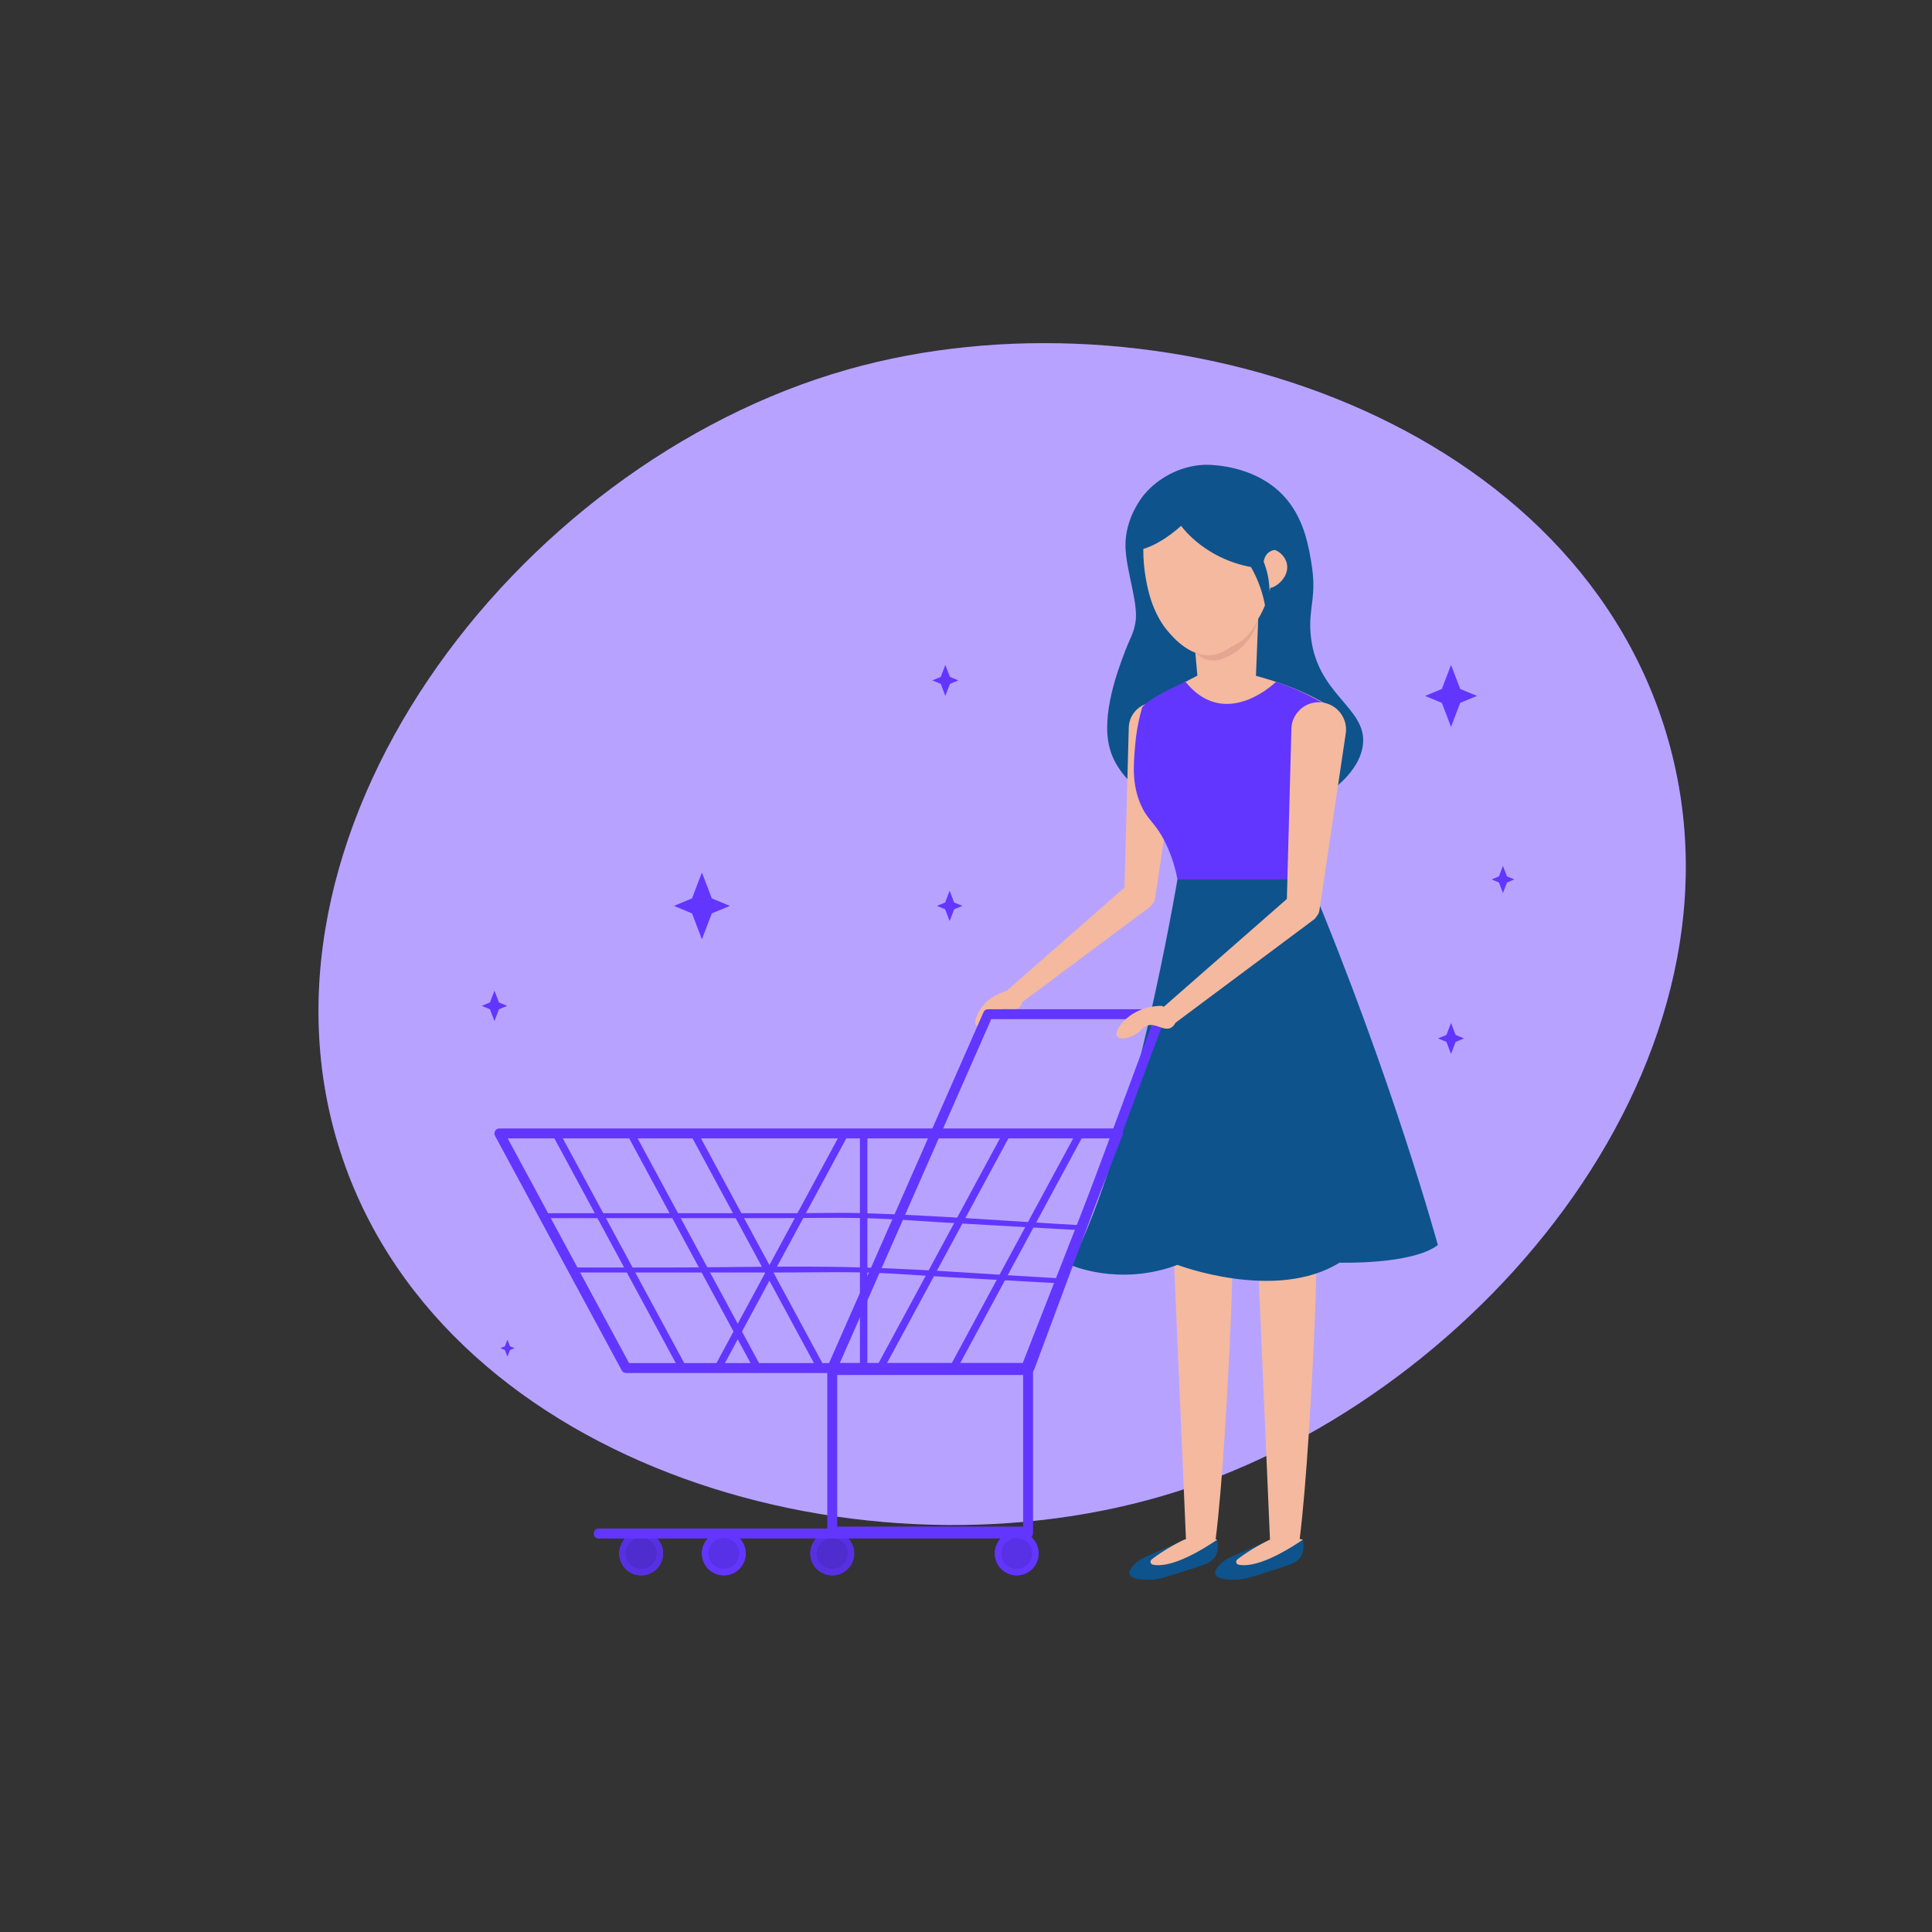 <svg xmlns="http://www.w3.org/2000/svg" viewBox="0 0 1200 1200">
	<rect x="0" y="0" width="1200" height="1200" fill="#333333" stroke="none"/>
	<g xmlns="http://www.w3.org/2000/svg">
		<path fill="#6236ff"
			d="M1034.705 454.705c60.844 200.36-112.68 411.05-303.925 471.763-192.511 61.114-451.377-14.375-517.551-205.673-69.273-200.258 105.526-432.297 313.157-491.233 190.768-54.149 448.088 26.804 508.319 225.143z" />
		<path opacity=".54" fill="#FFF"
			d="M1034.705 454.705c60.844 200.36-112.68 411.05-303.925 471.763-192.511 61.114-451.377-14.375-517.551-205.673-69.273-200.258 105.526-432.297 313.157-491.233 190.768-54.149 448.088 26.804 508.319 225.143z" />
	</g>
	<g xmlns="http://www.w3.org/2000/svg">
		<path fill="#0E538C"
			d="M756.057 956.314c.531 2.602.896 6.635-1.132 10.258-2.233 3.99-5.962 4.973-16.601 8.422-15.05 4.879-18.997 6.295-25.383 6.205-3.796-.054-10.259-.304-11.282-3.385-.825-2.485 2.081-6.276 6.957-9.401 8.01-4.033 18.893-8.066 26.904-12.099" />
		<path fill="#F4B99F"
			d="M755.049 956.189h-18.423l-10.062-233.106h38.547c.882 30.384.803 62.788-.643 96.98-1.695 40.089-5.058 101.44-9.419 136.126zM807.224 956.189h-18.423l-10.062-233.106h38.547c.882 30.384.803 62.788-.643 96.98-1.695 40.089-5.058 101.44-9.419 136.126z" />
		<path fill="#0E538C"
			d="M710.962 306.831c-1.412 1.665-12.226 14.785-11.912 32.533.265 14.97 8.287 35.586 6.18 47.35-1.281 7.155-3.045 8.89-6.593 18.212-4.17 10.957-14.83 38.97-9.477 59.491 6.712 25.734 39.306 42.375 65.515 45.731 42.123 5.395 88.952-20.811 91.886-47.755 2.541-23.336-29.631-30.831-32.552-69.204-1.257-16.513 4.138-22.519.412-44.113-1.454-8.424-3.94-25.094-14.834-38.447-15.068-18.47-38.363-21.302-46.722-21.827-.716-.045-1.408-.095-2.381-.114-15.266-.308-30.301 7.27-39.522 18.143z" />
		<path fill="#F4B99F"
			d="M718.891 436.444c-9.31-1.078-17.542 6.06-17.792 15.429l-2.783 104.266c-.107 4.013 3.702 7.575 8.723 8.156 5.186.601 9.806-2.186 10.416-6.282l15.387-103.364c1.328-8.92-4.992-17.168-13.951-18.205z" />
		<path fill="#F4B99F"
			d="M702.259 547.941l-77.315 67.722 6.874 9.098 82.42-61.453c2.926-2.182 2.659-7.458-.596-11.766-3.358-4.445-8.546-6.086-11.383-3.601zM741.106 389.882l2.917 33.619h35.926l2.917-73.677z" />
		<path fill="#F4B99F"
			d="M780.097 419.767c36.183 9.694 51.899 23.361 51.899 23.361-64.088 35.395-127.515 0-127.515 0 8.589-7.787 38.984-23.361 38.984-23.361h36.632z" />
		<path fill="#6236ff"
			d="M707.696 497.682c4.632 12.194 10.194 12.616 17.145 27.86a88.112 88.112 0 016.482 20.694h81.802c-.434-8.593-.419-17.91.298-27.837 2.226-30.8 10.41-56.351 18.574-75.272a161.508 161.508 0 00-39.442-19.626s-31.262 30.843-56.185 0c0 0-21.561 9.092-26.919 15.812a119.729 119.729 0 00-4.293 22.822c-1.062 11.939-2.08 23.391 2.538 35.547z" />
		<path fill="#0E538C"
			d="M731.323 546.236s-27.913 166.893-66.489 239.396c0 0 30.109 13.68 66.489 0 0 0 61.026 23.256 100.673-1.368 0 0 45.005 1.368 61.079-10.944 0 0-28.118-103.229-79.95-227.084h-81.802z" />
		<path fill="#F4B99F"
			d="M625.569 615.43s-12.864 2.638-18.436 14.509c-5.572 11.87 6.564 8.641 11.167.322s13.817 1.216 16.546-7.452c0 0 .602-5.97-9.277-7.379z" />
		<circle fill="#6236ff" cx="516.921" cy="964.859" r="13.601" />
		<circle fill="#6236ff" cx="516.921" cy="964.859" r="13.601" />
		<circle opacity=".1" cx="516.921" cy="964.859" r="9.617" />
		<circle opacity=".11" cx="516.921" cy="964.859" r="13.601" />
		<circle fill="#6236ff" cx="398.249" cy="964.859" r="13.601" />
		<circle fill="#6236ff" cx="398.249" cy="964.859" r="13.601" />
		<circle opacity=".1" cx="398.249" cy="964.859" r="9.617" />
		<circle opacity=".11" cx="398.249" cy="964.859" r="13.601" />
		<circle fill="#6236ff" cx="631.497" cy="964.859" r="13.601" />
		<path fill="#6236ff"
			d="M519.582 851.258l32.785-74.458 51.983-118.058 12.005-27.264-2.662 1.527h107.472l-2.973-3.902-27.579 74.168-43.996 118.317-10.15 27.295 2.973-2.263H516.922c-3.967 0-3.974 6.165 0 6.165H639.44c1.454 0 2.494-.975 2.973-2.263l27.579-74.168 43.996-118.317 10.15-27.295c.71-1.91-1.113-3.902-2.973-3.902H613.693c-.989 0-2.239.566-2.662 1.527l-32.785 74.458-51.983 118.058-12.005 27.264c-1.583 3.597 3.727 6.738 5.324 3.111z" />
		<path fill="#6236ff"
			d="M638.552 948.176H516.92l3.083 3.083V850.936l-3.083 3.083h121.632l-3.083-3.083v100.323c0 3.967 6.165 3.974 6.165 0V850.936c0-1.666-1.412-3.083-3.083-3.083H516.919c-1.666 0-3.083 1.412-3.083 3.083v100.323c0 1.666 1.412 3.083 3.083 3.083h121.632c3.968-.001 3.975-6.166.001-6.166z" />
		<path fill="#6236ff"
			d="M638.552 949.409H371.763c-3.967 0-3.974 6.165 0 6.165H638.552c3.967 0 3.974-6.165 0-6.165zM579.851 700.897H310.159c-2.396 0-3.762 2.602-2.662 4.639l68.941 127.621 9.779 18.102c.511.946 1.604 1.527 2.662 1.527H637.32c1.474 0 2.47-.98 2.973-2.263l49.997-127.682 7.064-18.04c.746-1.904-1.141-3.902-2.973-3.902h-100.17c-4.787-.002-9.574-.002-14.36-.002-3.967 0-3.974 6.165 0 6.165H694.38l-2.973-3.902-49.997 127.682-7.064 18.04 2.973-2.263H388.878l2.662 1.527-68.941-127.621-9.779-18.102-2.662 4.639H579.85c3.968.001 3.975-6.165.001-6.165z" />
		<path fill="#6236ff"
			d="M343.292 705.147l68.941 127.621 9.779 18.102c1.415 2.619 5.409.287 3.993-2.334l-68.941-127.621-9.779-18.102c-1.415-2.619-5.408-.287-3.993 2.334zM389.749 705.147l68.941 127.621 9.779 18.102c1.415 2.619 5.409.287 3.993-2.334l-68.941-127.621-9.779-18.102c-1.416-2.619-5.409-.287-3.993 2.334zM429.108 705.147l68.941 127.621 9.779 18.102c1.415 2.619 5.409.287 3.993-2.334L442.88 720.915l-9.779-18.102c-1.415-2.619-5.409-.287-3.993 2.334zM668.86 702.813l-68.941 127.621-9.779 18.102c-1.414 2.618 2.576 4.956 3.993 2.334l68.941-127.621 9.779-18.102c1.414-2.618-2.577-4.956-3.993-2.334zM623.38 702.813l-68.941 127.621-9.779 18.102c-1.414 2.618 2.576 4.956 3.993 2.334l68.941-127.621 9.779-18.102c1.414-2.618-2.577-4.956-3.993-2.334z" />
		<path fill="#6236ff"
			d="M522.696 702.813l-68.941 127.621-9.779 18.102c-1.414 2.618 2.576 4.956 3.993 2.334l68.941-127.621 9.779-18.102c1.414-2.618-2.577-4.956-3.993-2.334zM534.117 703.98v145.722c0 2.975 4.624 2.98 4.624 0V721.901 703.98c0-2.975-4.624-2.98-4.624 0z" />
		<path fill="#6236ff"
			d="M356.58 790.353h130.86c16.498 0 33.057-.418 49.551 0 17.427.442 34.891 1.933 52.295 2.903l69.229 3.86c1.982.11 1.976-2.973 0-3.083-40.309-2.247-80.687-5.501-121.037-6.748-41.738-1.29-83.712-.015-125.469-.015H356.58c-1.984 0-1.987 3.083 0 3.083zM337.762 756.619h143.873c18.424 0 36.912-.455 55.332 0 19.249.476 38.541 2.135 57.765 3.207l75.876 4.23c1.982.11 1.976-2.973 0-3.083-44.323-2.471-88.719-6.032-133.088-7.42-15.161-.474-30.408-.017-45.575-.017H337.762c-1.984 0-1.987 3.083 0 3.083z" />
		<circle fill="#6236ff" cx="631.497" cy="964.859" r="13.601" />
		<circle opacity=".1" cx="631.497" cy="964.859" r="9.617" />
		<circle fill="#6236ff" cx="449.573" cy="964.859" r="13.601" />
		<circle fill="#6236ff" cx="449.573" cy="964.859" r="13.601" />
		<circle opacity=".1" cx="449.573" cy="964.859" r="9.617" />
		<path fill="#F4B99F"
			d="M735.52 956.314s-11.339 5.309-20.207 12.308c-1.184.935-.793 2.854.677 3.192 4.855 1.116 16.396.48 40.067-15.501a45.138 45.138 0 00-20.537.001z" />
		<path fill="#0E538C"
			d="M809.264 956.314c.531 2.602.896 6.635-1.132 10.258-2.233 3.99-5.962 4.973-16.601 8.422-15.05 4.879-18.997 6.295-25.383 6.205-3.796-.054-10.259-.304-11.282-3.385-.825-2.485 2.081-6.276 6.957-9.401 8.01-4.033 18.893-8.066 26.904-12.099" />
		<path fill="#F4B99F"
			d="M788.726 956.314s-11.339 5.309-20.207 12.308c-1.184.935-.793 2.854.677 3.192 4.855 1.116 16.396.48 40.067-15.501a44.807 44.807 0 00-9.261-1.183 44.855 44.855 0 00-11.276 1.184zM821.027 436.3c-9.897-1.146-18.646 6.442-18.912 16.401l-2.958 110.832c-.114 4.266 3.936 8.052 9.273 8.67 5.512.638 10.424-2.324 11.072-6.677l16.356-109.873c1.41-9.483-5.308-18.25-14.831-19.353z" />
		<path fill="#F4B99F"
			d="M803.348 554.818l-82.184 71.987 7.307 9.671 87.61-65.323c3.11-2.319 2.826-7.927-.633-12.507-3.57-4.724-9.085-6.469-12.1-3.828z" />
		<path fill="#F4B99F"
			d="M721.573 624.77s-15.202-.754-24.886 10.963c-9.684 11.716 4.873 11.596 12.443 3.586 7.57-8.01 15.16 5.356 20.726-3.586 0 0 2.4-6.527-8.283-10.963z" />
		<path fill="#E5A691"
			d="M742.455 405.43a71.256 71.256 0 0012.622-1.41c4.833-.983 9.284-1.888 13.634-4.401 2.553-1.475 8.677-5.587 12.787-15.222a35.18 35.18 0 01-4.11 10.075c-1.407 2.327-6.128 9.513-15.208 13.543-3.037 1.348-5.991 2.659-9.988 2.22-5.019-.552-8.408-3.503-9.737-4.805z" />
		<path fill="#F4B99F"
			d="M789.812 345.159c.236-2.107 2.275-23.835-15.822-37.173-2.814-2.074-16.03-11.265-33.043-8.502-3.326.54-10.59 1.838-17.199 7.101-21.139 16.832-11.782 55.389-10.188 61.469 3.593 13.695 9.362 21.01 11.007 23.009 3.445 4.183 14.033 17.042 27.757 15.833 5.549-.489 9.378-3.081 13.937-6.167 11.493-7.78 16.597-18.465 18.486-22.525 6.205-13.332 5.988-25.619 5.065-33.045z" />
		<path fill="#F4B99F"
			d="M788.181 341.64c3.644-1.649 10.162 2.817 11.211 8.939 1.497 8.739-8.92 16.35-12.693 14.373-4.491-2.353-4.236-20.725 1.482-23.312z" />
		<path fill="#0E538C"
			d="M733.639 326.593s16.198 23.571 51.187 26.688c0 0-1.664-10.046 6.735-11.727 0 0 7.291-45.09-40.704-46.71 0 0-48.319-2.592-42.812 46.651.001.001 10.692-1.619 25.594-14.902z" />
		<path fill="#0E538C"
			d="M777.053 352.346s15.561 25.079 6.989 49.228c0 0 8.483-27.462 2.5-47.867s-9.489-1.361-9.489-1.361z" />
	</g>
	<path xmlns="http://www.w3.org/2000/svg" fill="#6236ff"
		d="M429.824 558.008l6.148-16.11 6.149 16.11 11.243 4.661-11.243 4.662-6.149 16.109-6.148-16.109-11.243-4.662zM584.315 420.439l2.854-7.478 2.854 7.478 5.219 2.163-5.219 2.164-2.854 7.478-2.854-7.478-5.219-2.164zM898.401 642.817l2.854-7.478 2.854 7.478 5.219 2.164-5.219 2.164-2.854 7.478-2.854-7.478-5.219-2.164zM313.619 836.169l1.565-4.099 1.564 4.099 2.861 1.186-2.861 1.187-1.564 4.099-1.565-4.099-2.861-1.187zM304.313 622.64l2.798-7.331 2.798 7.331 5.116 2.121-5.116 2.121-2.798 7.331-2.798-7.331-5.116-2.121zM587.044 560.548l2.798-7.331 2.798 7.331 5.116 2.121-5.116 2.122-2.798 7.33-2.798-7.33-5.116-2.122zM895.554 427.922l5.701-14.939 5.702 14.939 10.425 4.322-10.425 4.323-5.702 14.938-5.701-14.938-10.425-4.323zM931.006 544.34l2.502-6.555 2.502 6.555 4.575 1.896-4.575 1.897-2.502 6.555-2.502-6.555-4.574-1.897z" />
</svg>
